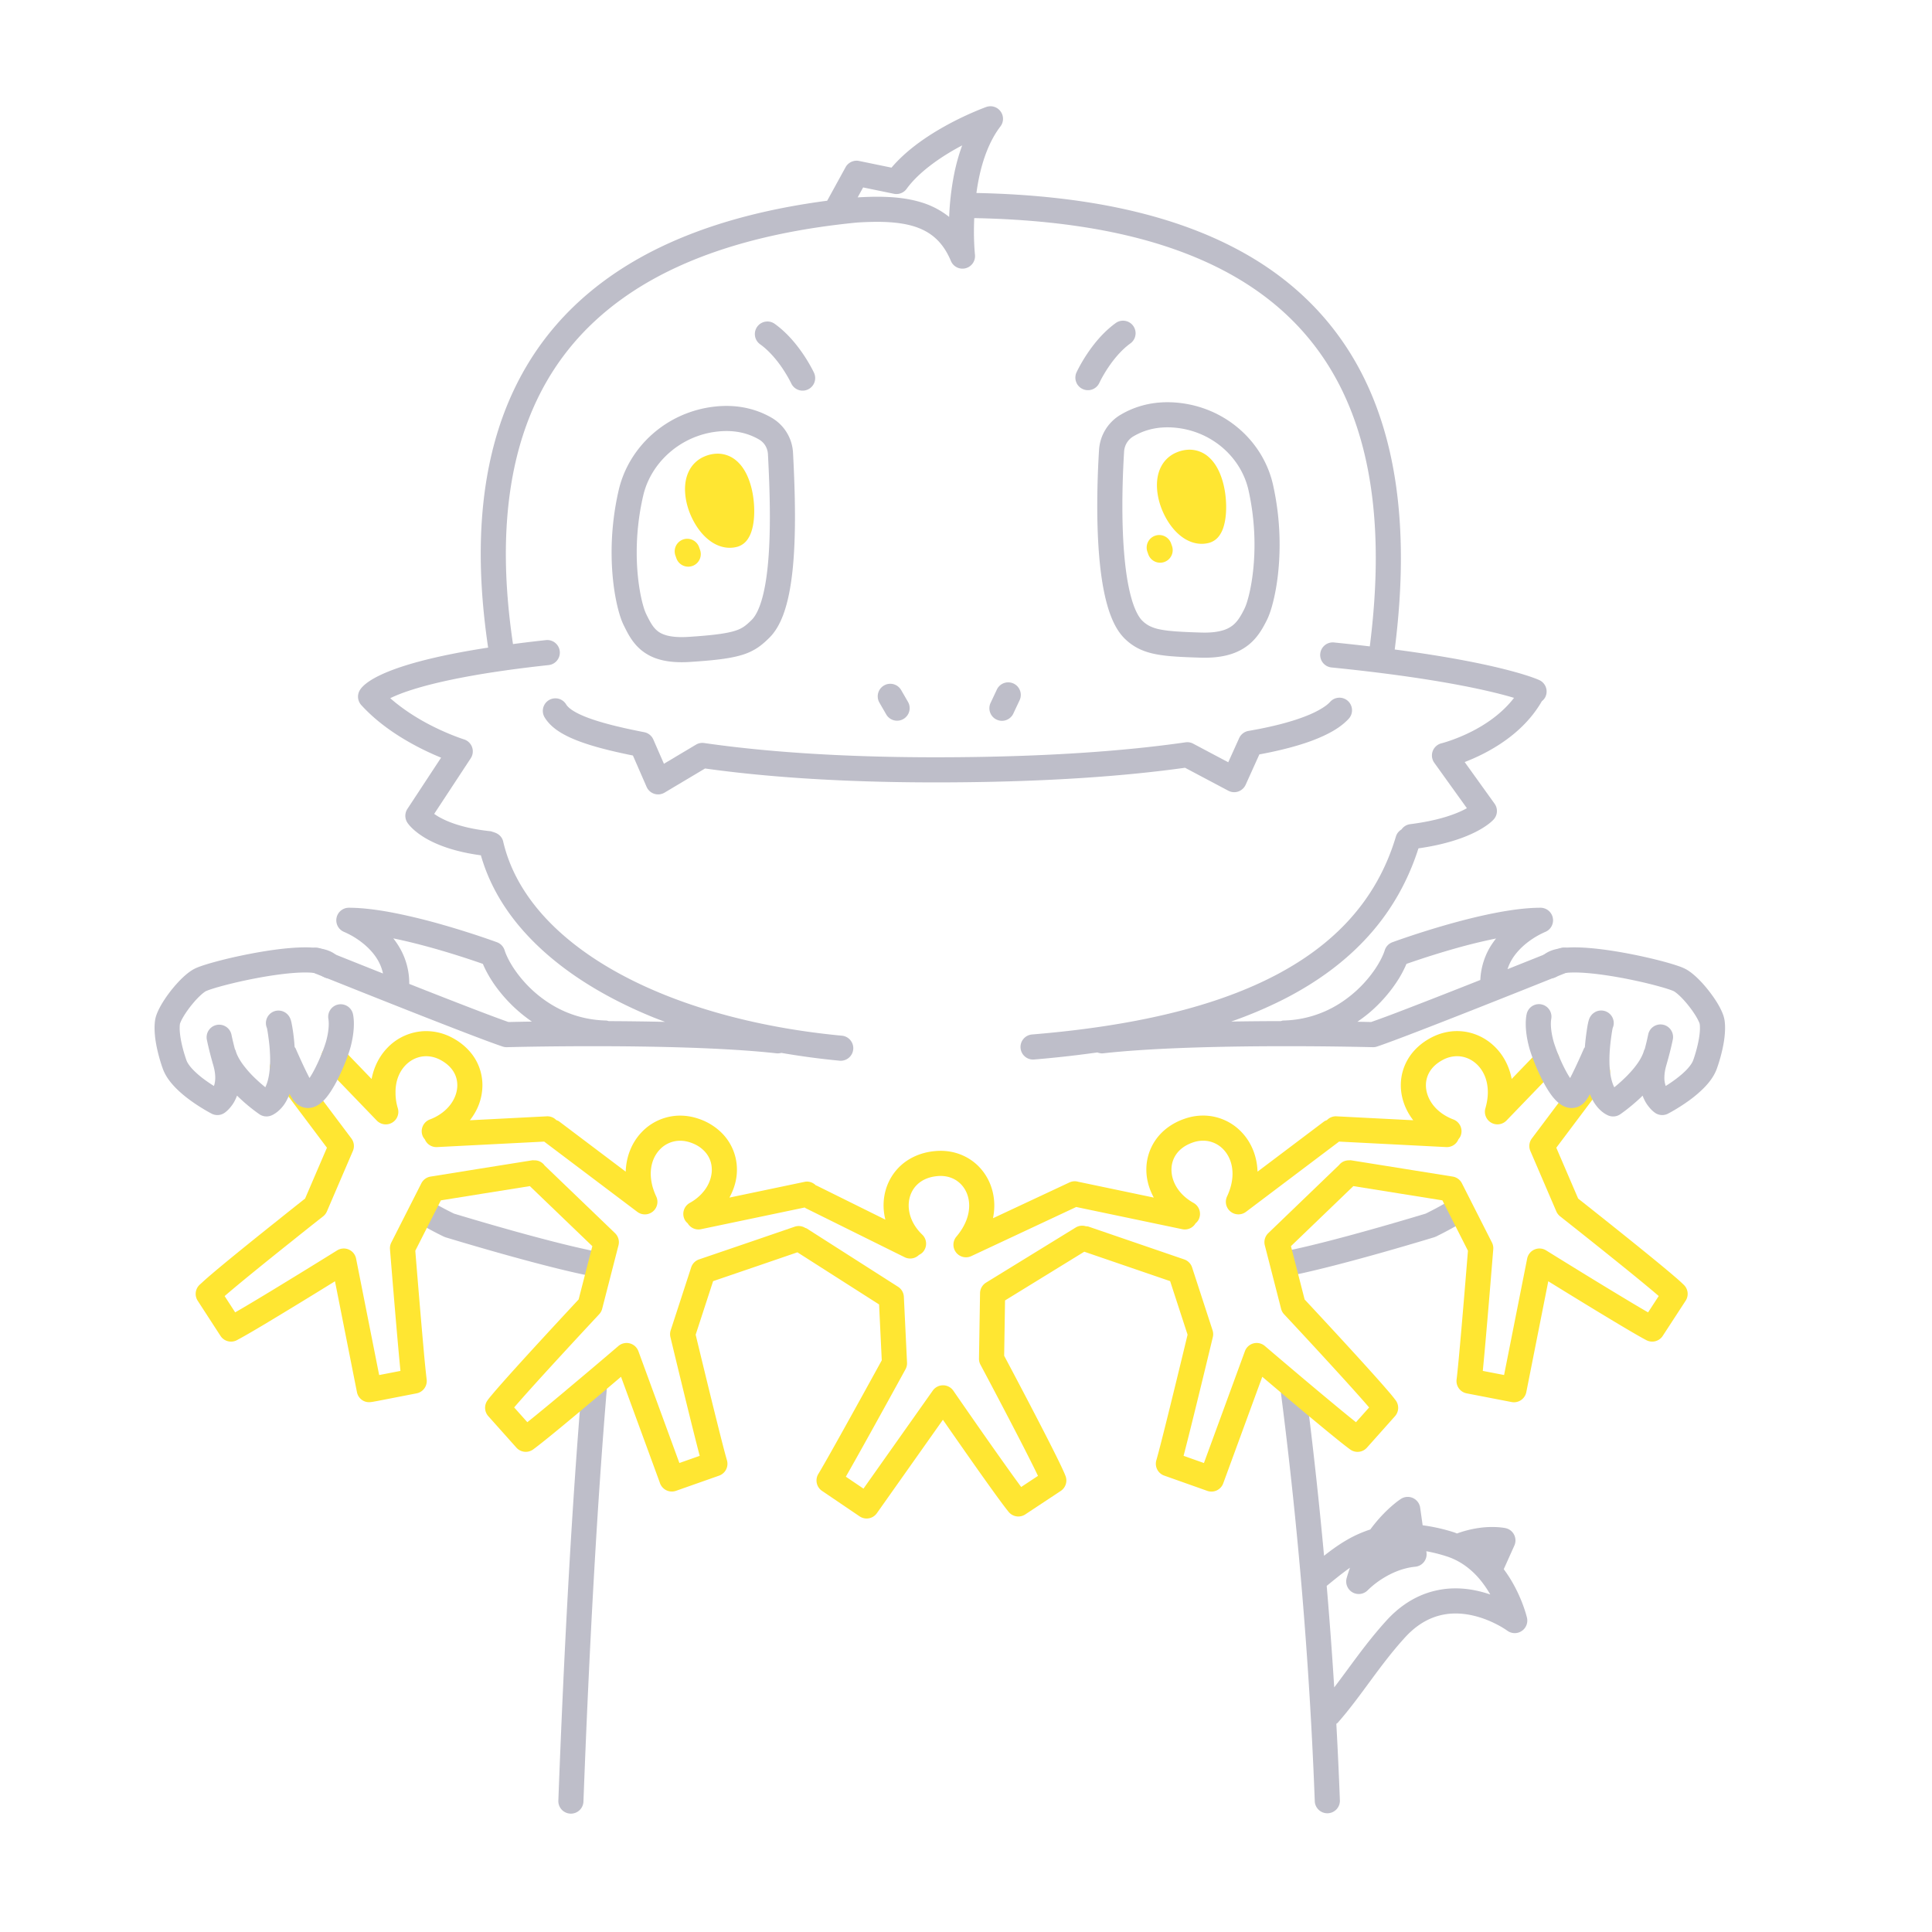 <svg xmlns="http://www.w3.org/2000/svg" width="200" height="200" fill="none"><path fill="#BEBEC9" d="M156.559 163.798a14.23 14.23 0 0 0-.891-1.356l1.099-2.448a1.3 1.3 0 0 0-.923-1.805c-.069-.014-.582-.116-1.397-.116-.902 0-2.19.148-3.621.673-.095-.034-.181-.078-.277-.109a18.299 18.299 0 0 0-3.277-.74l-.257-1.821a1.301 1.301 0 0 0-1.993-.91c-.074.048-1.072.701-2.262 2.041a15.58 15.58 0 0 0-.907 1.125 12.37 12.37 0 0 0-2.373 1.052c-.898.516-1.687 1.095-2.415 1.669a485.59 485.59 0 0 0-1.901-17.309 1.3 1.3 0 0 0-2.579.33 473.675 473.675 0 0 1 3.522 42.423 1.301 1.301 0 0 0 2.599-.097 468.058 468.058 0 0 0-.369-7.95c.046-.039.1-.06.141-.106 2.408-2.724 4.316-5.931 6.961-8.827.896-.983 1.792-1.591 2.667-1.968a6.491 6.491 0 0 1 2.582-.521c1.43-.002 2.793.44 3.786.898.496.228.898.456 1.17.624.135.083.239.152.304.197l.07.049.014.009a1.3 1.3 0 0 0 2.04-1.339c-.02-.078-.405-1.735-1.513-3.668Zm-9.477 1.361c-1.23.527-2.446 1.375-3.566 2.608-2.151 2.369-3.786 4.806-5.399 6.912-.227-3.628-.49-7.131-.777-10.508.797-.649 1.583-1.303 2.41-1.879-.124.344-.24.698-.344 1.068a1.302 1.302 0 0 0 .61 1.483 1.302 1.302 0 0 0 1.583-.235h.001a8.828 8.828 0 0 1 1.455-1.151c.887-.572 2.102-1.141 3.453-1.27.355-.034.675-.209.895-.49.221-.28.316-.632.266-.985l-.018-.13c.653.12 1.347.288 2.101.53 1.095.353 1.992.94 2.745 1.648.742.697 1.321 1.515 1.777 2.302-1.03-.352-2.24-.632-3.586-.634a9.113 9.113 0 0 0-3.606.731ZM73.912 42.098c-4.902.576-8.816 4.129-9.865 8.64a28.687 28.687 0 0 0-.734 6.45c0 1.804.171 3.385.406 4.653.118.634.252 1.19.39 1.664.141.474.282.86.443 1.19.395.79.847 1.78 1.815 2.592a5.07 5.07 0 0 0 1.778.945c.7.215 1.499.321 2.426.321.282 0 .575-.01.882-.03 2.625-.173 4.188-.36 5.415-.742a5.975 5.975 0 0 0 1.588-.752c.452-.307.819-.647 1.178-1 .64-.633 1.077-1.428 1.42-2.318.508-1.338.804-2.923.991-4.665.184-1.74.25-3.634.25-5.547 0-2.26-.092-4.548-.201-6.622a4.46 4.46 0 0 0-2.226-3.638l-.65 1.126.65-1.127c-1.528-.88-3.146-1.218-4.665-1.216-.439 0-.87.027-1.291.076Zm5.585 4.915c.108 2.051.199 4.296.199 6.486 0 2.468-.118 4.87-.442 6.805-.161.966-.374 1.814-.629 2.479-.252.667-.55 1.138-.813 1.391-.323.318-.569.536-.813.702-.365.242-.773.429-1.645.61-.865.178-2.15.32-4.068.443-.256.017-.494.024-.715.024-.728 0-1.266-.085-1.662-.207-.594-.19-.89-.425-1.186-.766-.29-.341-.544-.83-.838-1.433a5.304 5.304 0 0 1-.281-.776c-.334-1.13-.693-3.129-.692-5.584 0-1.757.18-3.753.669-5.863.778-3.4 3.818-6.206 7.632-6.643.33-.039.66-.06.99-.06 1.148.002 2.274.243 3.366.87.566.327.893.897.928 1.522ZM113.772 46.577a96.154 96.154 0 0 0-.184 5.787c.001 2.777.14 5.574.534 7.978.199 1.203.46 2.308.819 3.281.364.972.816 1.826 1.497 2.496.42.41.895.757 1.422 1.02.794.396 1.667.599 2.687.723 1.023.123 2.215.172 3.731.219.146.004.287.006.424.006.967 0 1.803-.106 2.539-.316 1.104-.309 1.973-.884 2.589-1.557.62-.672 1.004-1.401 1.332-2.056.166-.338.313-.734.46-1.225.435-1.462.842-3.743.843-6.545a28.49 28.49 0 0 0-.678-6.187c-1.009-4.509-4.92-8.015-9.823-8.507a11.182 11.182 0 0 0-1.108-.056c-1.573-.003-3.256.354-4.845 1.293h-.001a4.557 4.557 0 0 0-2.238 3.646Zm3.559-1.407c1.149-.675 2.33-.93 3.525-.933.283 0 .567.015.85.044 3.805.377 6.794 3.108 7.543 6.485.448 2.01.616 3.921.616 5.622 0 1.695-.167 3.182-.386 4.338a14.66 14.66 0 0 1-.348 1.462 5.44 5.44 0 0 1-.298.812c-.399.81-.755 1.388-1.271 1.775a3.062 3.062 0 0 1-1.034.496c-.454.13-1.048.216-1.826.216a12 12 0 0 1-.346-.005c-1.996-.06-3.359-.135-4.264-.323a4.255 4.255 0 0 1-1.069-.346 3.005 3.005 0 0 1-.771-.557c-.268-.254-.597-.783-.873-1.536-.42-1.127-.732-2.722-.921-4.523-.192-1.803-.27-3.818-.27-5.833 0-1.935.072-3.87.179-5.627.04-.629.381-1.224.963-1.566l-.66-1.12.661 1.12ZM81.05 38.208a13.988 13.988 0 0 1 .82 1.4l.038.08.008.015a1.3 1.3 0 0 0 2.361-1.088c-.02-.043-.384-.83-1.063-1.85-.682-1.017-1.669-2.274-3.016-3.242a1.3 1.3 0 1 0-1.511 2.116c.953.676 1.794 1.708 2.364 2.569ZM115.495 33.444c-1.342.973-2.323 2.234-3 3.255-.674 1.022-1.035 1.81-1.055 1.853a1.3 1.3 0 1 0 2.366 1.08h-.001l.001-.001c.02-.044.346-.736.912-1.58.565-.847 1.378-1.84 2.299-2.5a1.3 1.3 0 0 0-1.522-2.108ZM127.153 81.855c.315.168.691.198 1.029.082a1.31 1.31 0 0 0 .765-.694l1.422-3.147c2.19-.407 4.037-.89 5.521-1.45 1.639-.628 2.867-1.315 3.716-2.228a1.3 1.3 0 1 0-1.917-1.756c-.375.424-1.294 1.02-2.719 1.551-1.423.54-3.342 1.042-5.728 1.451a1.305 1.305 0 0 0-.965.746l-1.129 2.5-3.629-1.925a1.29 1.29 0 0 0-.795-.139c-6.04.87-14.152 1.506-24.865 1.546a264.9 264.9 0 0 1-.974.002c-10.18 0-18.068-.62-23.989-1.476a1.287 1.287 0 0 0-.851.17l-3.316 1.977-1.097-2.513a1.304 1.304 0 0 0-.943-.756c-2.624-.508-4.593-1.017-5.933-1.534-.669-.257-1.178-.516-1.528-.753-.352-.237-.534-.443-.62-.588a1.3 1.3 0 0 0-2.229 1.34c.34.563.823 1.017 1.396 1.404.864.579 1.952 1.035 3.333 1.466 1.222.38 2.691.732 4.412 1.08l1.416 3.246c.148.34.44.604.793.717.354.114.745.07 1.064-.12l4.194-2.5c6.012.843 13.864 1.44 23.898 1.44.325 0 .653 0 .983-.002 10.571-.04 18.664-.654 24.804-1.514l4.481 2.377Z"/><path fill="#BEBEC9" d="m104.879 73.912.688-1.462a1.301 1.301 0 0 0-2.353-1.107l-.688 1.462a1.301 1.301 0 0 0 2.353 1.107ZM93.518 74.432a1.3 1.3 0 0 0 .475-1.776l-.71-1.229a1.3 1.3 0 0 0-2.251 1.301l.71 1.23a1.3 1.3 0 0 0 1.776.474ZM61.624 142.458a1.3 1.3 0 0 0-1.404 1.187c-.977 11.754-1.8 26.193-2.42 42.755a1.299 1.299 0 1 0 2.598.097c.62-16.532 1.44-30.937 2.413-42.636a1.3 1.3 0 0 0-1.187-1.403ZM133.705 132.038c2.754-.559 6.422-1.544 9.425-2.392 3-.849 5.321-1.56 5.327-1.561l.188-.074a35.774 35.774 0 0 0 2.911-1.587 1.3 1.3 0 0 0-1.349-2.223c-.828.502-1.703.982-2.619 1.431-.208.063-.704.213-1.412.423-2.837.844-9.053 2.639-12.987 3.435a1.299 1.299 0 1 0 .516 2.548Z"/><path fill="#BEBEC9" d="m161.392 98.197-2.608 1.044-2.725 1.087c.099-.302.219-.59.368-.857.55-.991 1.436-1.764 2.198-2.27a8.837 8.837 0 0 1 1.242-.687l.065-.028.011-.004v-.001c.583-.228.921-.833.806-1.449a1.297 1.297 0 0 0-1.278-1.062c-1.491.002-3.162.234-4.863.57-5.087 1.012-10.435 2.99-10.469 3-.379.14-.671.447-.791.832-.147.478-.496 1.212-1.032 1.995a12.666 12.666 0 0 1-3.612 3.497 11.267 11.267 0 0 1-5.86 1.78c-.093.003-.175.039-.262.06-1.625.003-3.355.017-5.134.047a44.707 44.707 0 0 0 5.443-2.307c3.455-1.762 6.435-3.942 8.826-6.613 2.286-2.55 4.018-5.553 5.121-9.009 5.663-.805 7.59-2.758 7.803-3.013a1.299 1.299 0 0 0 .076-1.612l-3.095-4.31c.605-.233 1.321-.54 2.092-.942 2.001-1.046 4.384-2.724 5.9-5.359.151-.12.283-.267.37-.454a1.3 1.3 0 0 0-.631-1.727c-.177-.08-3.7-1.678-14.971-3.17.414-3.272.638-6.43.638-9.453 0-5.624-.757-10.8-2.439-15.417-2.514-6.927-7.16-12.574-14.227-16.408-6.786-3.69-15.76-5.746-27.276-5.978.069-.5.152-1.007.256-1.514.403-1.973 1.113-3.922 2.229-5.374.351-.459.358-1.09.018-1.556a1.296 1.296 0 0 0-1.486-.46c-.041.016-1.78.635-3.928 1.793-1.933 1.05-4.202 2.517-5.879 4.486l-3.353-.691a1.302 1.302 0 0 0-1.402.648l-1.903 3.468c-5.688.75-10.627 2.01-14.872 3.745-7.402 3.02-12.707 7.51-16.104 13.13-3.401 5.618-4.89 12.305-4.888 19.696 0 3.107.27 6.346.765 9.69-4.795.74-7.82 1.545-9.752 2.256-1.318.486-2.134.93-2.662 1.3-.525.37-.77.677-.888.885a1.298 1.298 0 0 0 .173 1.512c1.943 2.125 4.388 3.601 6.353 4.579.715.353 1.364.638 1.907.86l-3.488 5.307a1.3 1.3 0 0 0-.001 1.426c.099.154.627.878 1.917 1.626 1.182.687 3.004 1.39 5.691 1.75.789 2.771 2.231 5.323 4.204 7.605 3.262 3.772 7.938 6.834 13.569 9.139.424.173.865.334 1.3.499a314.568 314.568 0 0 0-5.837-.077c-.092-.023-.178-.06-.276-.062v-.001c-3.105-.074-5.531-1.323-7.322-2.871a12.668 12.668 0 0 1-2.15-2.406c-.536-.783-.884-1.517-1.032-1.995a1.299 1.299 0 0 0-.79-.831c-.02-.007-2.41-.889-5.503-1.775a62.536 62.536 0 0 0-4.967-1.226c-1.7-.336-3.372-.568-4.863-.57-.628 0-1.163.445-1.278 1.062a1.297 1.297 0 0 0 .808 1.45l.001.001a8.452 8.452 0 0 1 2.2 1.397c.512.452.998 1.007 1.347 1.653.204.379.357.791.456 1.243l-1.106-.44c-1.527-.608-2.865-1.142-3.822-1.525l-1.53-.614a1.3 1.3 0 1 0-.97 2.413v-.001c.001.001 4.095 1.646 8.611 3.432a856.56 856.56 0 0 0 6.637 2.599c2.018.778 3.669 1.399 4.563 1.698.146.048.291.07.446.066l.67-.016c1.308-.029 4.406-.086 8.225-.086 5.947-.001 13.663.141 19.007.737.174.019.343.001.5-.044a80.56 80.56 0 0 0 6.053.81 1.3 1.3 0 0 0 .245-2.588c-9.237-.87-17.467-3.245-23.635-6.749-3.085-1.75-5.652-3.779-7.59-6.022-1.939-2.245-3.25-4.696-3.865-7.34-.1-.428-.41-.736-.788-.89-.036-.02-.08-.027-.118-.044-.056-.017-.107-.043-.166-.052-.076-.023-.143-.062-.224-.07-2.802-.293-4.463-.966-5.395-1.507a5.77 5.77 0 0 1-.449-.29l3.784-5.757a1.301 1.301 0 0 0-.7-1.956l-.009-.002c-.123-.039-1.524-.493-3.282-1.38-1.381-.695-2.969-1.672-4.342-2.881.496-.244 1.203-.54 2.222-.864 2.524-.807 6.872-1.776 14.174-2.564a1.3 1.3 0 0 0-.28-2.585c-1.216.132-2.345.269-3.41.41-.48-3.24-.738-6.36-.738-9.324 0-4.698.63-9.018 1.966-12.886 2.01-5.802 5.576-10.602 11.144-14.27 5.569-3.661 13.185-6.169 23.239-7.157h-.012l.029-.002c.712-.043 1.4-.07 2.054-.07 1.894-.003 3.505.228 4.741.823.622.297 1.16.68 1.642 1.195.48.515.907 1.17 1.267 2.03.25.596.897.918 1.524.756a1.299 1.299 0 0 0 .968-1.399l-.004-.034a26.684 26.684 0 0 1-.102-2.438c0-.404.011-.85.03-1.319 7.408.137 13.674 1.04 18.876 2.62 8.239 2.51 13.835 6.645 17.447 12.116 3.607 5.474 5.245 12.374 5.245 20.467 0 2.9-.216 5.95-.618 9.132a220.019 220.019 0 0 0-3.706-.406 1.3 1.3 0 1 0-.261 2.587c8.062.811 13.219 1.75 16.335 2.476 1.1.256 1.933.483 2.562.671-1.157 1.513-2.758 2.64-4.219 3.398-.907.472-1.746.804-2.349 1.013-.302.105-.545.18-.708.228l-.183.05-.042.011-.007.002c-.418.103-.76.409-.91.812-.149.403-.087.86.164 1.209l3.374 4.7c-.93.52-2.727 1.258-5.876 1.654a1.286 1.286 0 0 0-.891.543c-.267.161-.484.41-.58.733-.99 3.31-2.581 6.106-4.724 8.502-3.213 3.589-7.7 6.284-13.281 8.235-5.578 1.95-12.233 3.145-19.682 3.758a1.3 1.3 0 0 0 .213 2.591c2.262-.187 4.447-.435 6.571-.733.188.072.388.115.601.091 5.343-.596 13.059-.738 19.007-.737a395.246 395.246 0 0 1 8.895.102c.155.004.3-.018.446-.066.894-.299 2.544-.92 4.562-1.698 6.04-2.329 15.245-6.029 15.248-6.031a1.3 1.3 0 1 0-.969-2.412ZM52.642 105.8c-.85-.293-2.396-.874-4.238-1.585a802.774 802.774 0 0 1-6.04-2.362l.002-.043a7.312 7.312 0 0 0-.94-3.608 8.215 8.215 0 0 0-.712-1.06c2.327.476 4.755 1.17 6.611 1.755a87.85 87.85 0 0 1 2.663.885c.266.639.642 1.329 1.133 2.051a15.337 15.337 0 0 0 3.939 3.92c-1.19.019-2.035.038-2.418.047Zm42.63-84.883c-1.413-.42-2.92-.55-4.486-.55-.655 0-1.324.027-2 .065l.564-1.028 3.188.656a1.3 1.3 0 0 0 1.312-.506c1.281-1.771 3.578-3.34 5.552-4.397l.204-.106c-.352.955-.62 1.931-.818 2.892a28.563 28.563 0 0 0-.532 4.512 8.595 8.595 0 0 0-2.983-1.538Zm49.478 83.846a105.84 105.84 0 0 1-2.813 1.037c-.265-.007-.751-.018-1.419-.03.48-.329.937-.672 1.352-1.032a15.273 15.273 0 0 0 2.594-2.905 11.66 11.66 0 0 0 1.133-2.051 87.013 87.013 0 0 1 5.329-1.677 58.818 58.818 0 0 1 3.947-.954 8.132 8.132 0 0 0-.715 1.05 7.329 7.329 0 0 0-.915 3.246c-1.269.502-2.58 1.02-3.852 1.518a571.751 571.751 0 0 1-4.641 1.798ZM62.155 129.638c-2.505-.455-6.352-1.469-9.538-2.365a298.074 298.074 0 0 1-5.62-1.64 34.687 34.687 0 0 1-2.01-1.062 1.3 1.3 0 1 0-1.291 2.257v-.001c.711.408 1.457.804 2.24 1.184l.187.074c.006.002 2.57.786 5.791 1.691 3.226.906 7.088 1.929 9.776 2.42a1.3 1.3 0 0 0 .465-2.558ZM177.714 110.662l-.003.009.004-.01-.001.001ZM16.863 110.661l.004.01-.003-.01Z"/><path fill="#FFE632" d="M118.872 57.385a1.3 1.3 0 0 0 2.451-.868l-.094-.265a1.3 1.3 0 0 0-2.451.869l.094.264ZM121.789 46.84l.002-.002h.002l-.004.001Z"/><path fill="#FFE632" d="M122.382 55.598c.552.4 1.238.697 2.015.698.264 0 .531-.036.789-.106l.006-.002a1.923 1.923 0 0 0 1.052-.767c.311-.451.444-.9.547-1.385.097-.483.14-1.001.141-1.543-.005-1.185-.2-2.477-.707-3.622-.258-.57-.599-1.116-1.105-1.562a2.982 2.982 0 0 0-1.977-.758 3.49 3.49 0 0 0-1.351.287 3.136 3.136 0 0 0-1.592 1.463c-.321.62-.433 1.284-.434 1.931.009 1.368.482 2.733 1.228 3.878.378.57.831 1.084 1.388 1.488ZM70.02 57.796a1.3 1.3 0 1 0 2.451-.868l-.094-.265a1.3 1.3 0 1 0-2.45.869l.093.264ZM72.938 47.25h.002v-.001l-.002.001Z"/><path fill="#FFE632" d="M73.528 56.01c.552.399 1.238.696 2.015.697.264 0 .531-.035.79-.106l.005-.001a1.926 1.926 0 0 0 1.052-.767c.311-.451.445-.901.548-1.385.097-.483.14-1.001.14-1.544-.005-1.184-.2-2.476-.706-3.621-.258-.572-.599-1.117-1.106-1.563a2.981 2.981 0 0 0-1.977-.758 3.5 3.5 0 0 0-1.35.287 3.136 3.136 0 0 0-1.593 1.463c-.32.621-.433 1.284-.434 1.932.01 1.367.482 2.733 1.229 3.878.378.57.83 1.084 1.387 1.487ZM96.871 119.154h.006l.003-.001-.009.001Z"/><path fill="#FFE632" d="M174.332 133.031a17.179 17.179 0 0 0-.933-.846c-1.41-1.214-3.97-3.281-6.192-5.059a825.634 825.634 0 0 0-3.836-3.048l-2.263-5.266 5.308-7.068a1.299 1.299 0 1 0-2.078-1.561l-5.761 7.67c-.28.371-.339.867-.156 1.294l2.691 6.26c.084.195.222.375.39.507l1.545 1.223a690.526 690.526 0 0 1 5.448 4.363c.953.773 1.848 1.508 2.561 2.106.245.207.459.389.655.558l-1.102 1.693c-.449-.259-.99-.578-1.579-.929a542.268 542.268 0 0 1-5.82-3.538 943.08 943.08 0 0 1-3.158-1.951 1.3 1.3 0 0 0-1.961.852l-2.389 12.05-2.204-.426c.055-.552.117-1.206.184-1.94.382-4.198.899-10.655.9-10.657a1.294 1.294 0 0 0-.137-.692l-3.109-6.131a1.299 1.299 0 0 0-.954-.696l-10.55-1.689c-.043-.007-.083.008-.126.005-.026-.001-.05.002-.075.003-.403 0-.765.176-1.007.48l-7.333 7.057a1.3 1.3 0 0 0-.358 1.26l1.686 6.573c.054.213.159.404.309.565a675.986 675.986 0 0 1 6.044 6.549c.821.904 1.592 1.761 2.203 2.457.208.237.39.447.556.642l-1.361 1.527c-.404-.322-.888-.715-1.415-1.148a522.409 522.409 0 0 1-5.202-4.352c-.804-.68-1.508-1.278-2.012-1.706l-.804-.686a1.299 1.299 0 0 0-2.065.542l-4.241 11.575-2.107-.747c.14-.536.302-1.172.482-1.884 1.031-4.094 2.545-10.403 2.546-10.405a1.293 1.293 0 0 0-.028-.706l-2.12-6.51a1.3 1.3 0 0 0-.815-.827l-9.907-3.396c-.094-.032-.187-.027-.282-.037a1.281 1.281 0 0 0-1.043.13l-9.284 5.708a1.3 1.3 0 0 0-.619 1.087l-.11 6.773a1.3 1.3 0 0 0 .153.632c.001.002.361.677.913 1.721a686.478 686.478 0 0 1 3.196 6.113 205.246 205.246 0 0 1 1.479 2.922c.138.281.257.527.366.756l-1.738 1.15c-.303-.41-.665-.907-1.056-1.452a525.12 525.12 0 0 1-3.877-5.501c-.597-.857-1.12-1.611-1.493-2.149l-.596-.863a1.295 1.295 0 0 0-1.063-.562 1.295 1.295 0 0 0-1.069.55l-7.172 10.147-1.826-1.237c.276-.482.6-1.055.961-1.696 2.08-3.7 5.213-9.42 5.215-9.422.115-.212.17-.447.158-.687l-.328-6.821a1.301 1.301 0 0 0-.6-1.033l-9.446-6.032c-.054-.034-.114-.041-.17-.066a1.283 1.283 0 0 0-1.076-.125l-4.52 1.55-5.389 1.839a1.3 1.3 0 0 0-.816.828l-2.12 6.51a1.292 1.292 0 0 0-.028.705c0 .001.673 2.808 1.428 5.891.377 1.542.775 3.153 1.12 4.519.18.712.342 1.347.483 1.883l-2.104.741-4.242-11.574a1.302 1.302 0 0 0-2.067-.54 593.72 593.72 0 0 1-5.416 4.579l-.067.061a315.478 315.478 0 0 1-2.934 2.431c-.374.306-.712.578-1.013.818l-1.364-1.529c1.082-1.261 3.122-3.504 4.96-5.5a740.024 740.024 0 0 1 2.687-2.906l1.153-1.24c.15-.161.254-.35.309-.563l1.69-6.57a1.3 1.3 0 0 0-.356-1.259l-.31-.299-.002-.003-6.92-6.65-.058-.056a1.278 1.278 0 0 0-1.086-.533l-.032-.002c-.047.003-.091-.013-.139-.005l-5.45.87-5.101.82a1.296 1.296 0 0 0-.953.696l-3.11 6.129a1.298 1.298 0 0 0-.137.693c0 .001.23 2.872.497 6.029.133 1.579.275 3.228.403 4.629.067.733.129 1.389.184 1.94l-2.205.429-.098-.495-2.29-11.559a1.303 1.303 0 0 0-.758-.94 1.304 1.304 0 0 0-1.204.089 772.942 772.942 0 0 1-6.94 4.265c-.983.596-1.931 1.165-2.732 1.637-.323.19-.615.36-.882.514l-1.093-1.686c.632-.548 1.554-1.316 2.577-2.152a460.264 460.264 0 0 1 4.467-3.597l.005-.004.1-.08c.86-.692 1.623-1.298 2.17-1.73l.876-.69c.173-.135.307-.309.394-.511l1.39-3.239 1.299-3.02a1.303 1.303 0 0 0-.155-1.294l-5.042-6.712c-.005-.41-.18-.812-.545-1.06l-.415-.282-.245-.232a1.298 1.298 0 0 0-.88-.353c-.004-.134-.004-.258-.013-.401l-.01.405a1.29 1.29 0 0 0-.855.327 1.3 1.3 0 0 0-.173 1.749l5.647 7.518-1.002 2.328-1.26 2.936c-.469.369-1.528 1.204-2.81 2.235l-.1.08.005-.004a461.349 461.349 0 0 0-4.494 3.618c-1.44 1.178-2.658 2.195-3.298 2.794v-.001l-.2.181a1.299 1.299 0 0 0-.22 1.673l2.36 3.639a1.3 1.3 0 0 0 1.721.43l.09-.05c.603-.319 1.585-.892 2.77-1.598a610.66 610.66 0 0 0 7.27-4.436l1.925 9.719.35 1.761c.07.355.28.66.588.851.289.179.629.227.959.156l.002.008.65-.119.014-.003 3.96-.77a1.299 1.299 0 0 0 1.041-1.441 110.09 110.09 0 0 1-.306-3.059c-.19-2.086-.414-4.746-.591-6.881-.128-1.541-.23-2.796-.277-3.384l2.645-5.213 4.446-.715 4.766-.761 6.47 6.218-1.42 5.514c-.532.571-1.991 2.14-3.627 3.917-2.055 2.234-4.342 4.747-5.375 5.987-.177.21-.323.383-.462.59a1.299 1.299 0 0 0 .112 1.587l2.91 3.26a1.3 1.3 0 0 0 1.73.189c.448-.325 1.166-.897 2.06-1.626.89-.727 1.941-1.6 2.994-2.483l.062-.056a576.984 576.984 0 0 0 3.985-3.359l3.992 10.891.033.099a1.304 1.304 0 0 0 1.665.816l4.46-1.571a1.302 1.302 0 0 0 .815-1.594c-.15-.505-.441-1.623-.782-2.975a833.486 833.486 0 0 1-1.656-6.718 1307.95 1307.95 0 0 1-.8-3.305l1.806-5.543 4.775-1.63 3.952-1.355 8.454 5.397.278 5.783-.712 1.297c-.811 1.476-2.056 3.735-3.21 5.807-1.15 2.067-2.222 3.97-2.643 4.658a1.3 1.3 0 0 0 .38 1.754l3.888 2.635a1.297 1.297 0 0 0 1.791-.325l6.836-9.671c.617.89 1.442 2.075 2.313 3.318.887 1.267 1.82 2.588 2.622 3.705.806 1.122 1.466 2.021 1.868 2.513a1.3 1.3 0 0 0 1.723.261l3.67-2.428a1.3 1.3 0 0 0 .499-1.544c-.113-.294-.28-.659-.508-1.139-.793-1.659-2.287-4.546-3.592-7.039a786.34 786.34 0 0 0-2.255-4.275l.092-5.726 8.202-5.043 8.888 3.046 1.806 5.544-.345 1.428c-.393 1.627-.998 4.121-1.565 6.41-.564 2.284-1.098 4.391-1.323 5.159a1.298 1.298 0 0 0 .814 1.589l4.456 1.58a1.297 1.297 0 0 0 1.654-.779l4.042-11.03c.833.707 1.946 1.65 3.119 2.636a391.675 391.675 0 0 0 3.515 2.929c1.075.883 1.951 1.588 2.468 1.962.541.39 1.287.309 1.731-.189l2.906-3.259a1.304 1.304 0 0 0 .083-1.626 16.838 16.838 0 0 0-.791-.973c-1.204-1.406-3.412-3.825-5.332-5.908a822.65 822.65 0 0 0-3.316-3.576l-1.415-5.518 6.46-6.216 9.218 1.475 2.644 5.214-.119 1.462c-.136 1.666-.347 4.219-.551 6.566-.203 2.34-.402 4.501-.505 5.296a1.3 1.3 0 0 0 1.043 1.441l4.65.899a1.303 1.303 0 0 0 1.523-1.023l2.275-11.48c.933.577 2.18 1.345 3.492 2.147a464.53 464.53 0 0 0 3.93 2.378c1.2.715 2.174 1.283 2.74 1.577a1.301 1.301 0 0 0 1.686-.446l2.37-3.639a1.297 1.297 0 0 0-.163-1.622Z"/><path fill="#FFE632" d="m72.313 115.812.002.001.004.001-.007-.002Z"/><path fill="#FFE632" d="m33.617 110.412.097.097L39 115.996a1.299 1.299 0 0 0 2.181-1.275 5.356 5.356 0 0 1-.235-1.528v-.032l-.002-.115c.002-1.19.409-2.105.997-2.735.592-.63 1.364-.97 2.178-.971.465.001.949.11 1.446.367.67.353 1.099.775 1.382 1.227.267.44.392.911.393 1.407 0 .347-.064.707-.195 1.066-.268.728-.814 1.444-1.668 1.99l-.03.02-.003.001c-.281.18-.598.339-.942.467a1.3 1.3 0 0 0-.765 1.672c.056.151.145.279.245.394a1.29 1.29 0 0 0 1.253.795l11.097-.568 9.641 7.273a1.3 1.3 0 0 0 1.962-1.586 6.612 6.612 0 0 1-.276-.682l-.002-.008a5.177 5.177 0 0 1-.292-1.668c.002-1.059.372-1.905.927-2.495a2.885 2.885 0 0 1 2.118-.923c.336 0 .69.056 1.063.184l.007.002c.506.172.89.398 1.196.662l.011.01c.68.579.994 1.317 1 2.143 0 .098-.005.197-.015.296-.073.724-.388 1.479-.993 2.137l-.047.054-.008.01a5.026 5.026 0 0 1-1.22.94 1.3 1.3 0 0 0-.505 1.768c.076.137.18.246.292.342a1.29 1.29 0 0 0 1.37.611l10.743-2.249c.031.019.052.049.086.066l10.267 5.086a1.29 1.29 0 0 0 1.474-.242c.135-.066.266-.147.377-.262a1.3 1.3 0 0 0-.038-1.838c-.991-.953-1.401-2.046-1.403-3.02.002-.792.27-1.498.755-2.032.49-.53 1.201-.923 2.264-1.012l.008-.001c.09-.007.183-.011.275-.011.9.004 1.602.335 2.122.872.515.539.837 1.3.839 2.202-.002.946-.357 2.06-1.324 3.208a1.298 1.298 0 0 0-.039 1.63 1.298 1.298 0 0 0 1.583.387l10.86-5.084 10.985 2.3a1.289 1.289 0 0 0 1.368-.608c.114-.097.219-.208.296-.347a1.3 1.3 0 0 0-.504-1.768c-1.587-.887-2.284-2.252-2.285-3.437a2.762 2.762 0 0 1 .52-1.637c.35-.479.881-.9 1.694-1.183a3.22 3.22 0 0 1 1.061-.185 2.88 2.88 0 0 1 2.118.925c.555.592.925 1.44.927 2.5 0 .696-.163 1.488-.568 2.352a1.301 1.301 0 0 0 1.959 1.591l9.64-7.273 11.1.568a1.287 1.287 0 0 0 1.257-.811c.094-.111.18-.23.234-.373a1.3 1.3 0 0 0-.758-1.675c-1.936-.735-2.845-2.244-2.843-3.541a2.69 2.69 0 0 1 .408-1.433c.278-.444.707-.862 1.366-1.206a3.119 3.119 0 0 1 1.448-.369c.816.001 1.59.343 2.185.976.591.634.999 1.553 1.002 2.745 0 .508-.076 1.066-.252 1.671-.167.573.08 1.189.596 1.488.516.3 1.173.207 1.588-.222l5.13-5.32a1.3 1.3 0 0 0-1.872-1.805l-2.72 2.821c-.237-1.237-.792-2.323-1.574-3.155-1.054-1.129-2.523-1.8-4.083-1.799-.886 0-1.794.218-2.647.662-1.029.534-1.836 1.274-2.373 2.138a5.279 5.279 0 0 0-.801 2.808c.001 1.291.461 2.553 1.286 3.622l-7.951-.407a1.28 1.28 0 0 0-.981.392c-.104.042-.21.075-.304.145l-6.882 5.192c-.049-1.594-.645-3.026-1.624-4.063a5.486 5.486 0 0 0-4.011-1.744c-.628 0-1.274.107-1.909.328-1.26.431-2.274 1.177-2.951 2.115a5.366 5.366 0 0 0-1.015 3.162c0 .991.274 1.977.771 2.885l-7.723-1.617-.018-.003-.042-.009h-.015a1.28 1.28 0 0 0-.921.056l-7.928 3.711c.089-.439.136-.875.136-1.304.001-1.535-.566-2.961-1.561-4-.99-1.041-2.419-1.679-4-1.674-.16 0-.325.006-.492.021-1.639.126-3.034.812-3.976 1.851-.947 1.038-1.436 2.394-1.434 3.784 0 .488.066.98.185 1.467l-7.108-3.521c-.025-.012-.052-.01-.078-.02-.3-.3-.724-.465-1.17-.371l-7.786 1.63c.405-.742.67-1.531.75-2.332v-.002a5.72 5.72 0 0 0 .027-.55 5.357 5.357 0 0 0-1.912-4.12v-.001l-.003-.002-.008-.008-.001.001a6.132 6.132 0 0 0-2.048-1.147 5.88 5.88 0 0 0-1.905-.324 5.489 5.489 0 0 0-4.01 1.74c-.98 1.036-1.577 2.467-1.626 4.061l-6.885-5.194c-.092-.07-.197-.102-.299-.143a1.282 1.282 0 0 0-.981-.392l-7.964.408c.401-.519.725-1.077.941-1.668a5.71 5.71 0 0 0 .354-1.96 5.291 5.291 0 0 0-.774-2.764l-.006-.009c-.536-.866-1.346-1.62-2.392-2.166l-.004-.002a5.736 5.736 0 0 0-2.645-.66 5.583 5.583 0 0 0-4.076 1.793c-.783.834-1.34 1.924-1.574 3.165l-2.897-3.006-.017-.018-.1-.1a1.3 1.3 0 1 0-1.839 1.839v-.001Zm31.577 13.593.001.003.001.004-.002-.007Z"/><path fill="#BEBEC9" d="M178.578 106.416c0-.239-.012-.481-.042-.725a3.286 3.286 0 0 0-.211-.78c-.332-.827-.905-1.689-1.567-2.517-.332-.41-.684-.801-1.046-1.148-.364-.347-.727-.65-1.141-.89a4.973 4.973 0 0 0-.806-.345c-1.052-.367-2.851-.834-4.855-1.23-2.001-.392-4.16-.707-5.924-.71-.661.002-1.269.043-1.838.17-.284.063-.562.15-.837.283-.274.134-.555.32-.795.605a1.291 1.291 0 0 0 1.914 1.734l.004.006c.001-.005.171-.081.45-.124.278-.047.66-.074 1.102-.073 1.664-.004 4.126.374 6.225.825a43.26 43.26 0 0 1 2.768.679c.373.106.691.206.926.289.117.041.214.078.281.106l.076.033.016.008c.149.083.446.316.75.623.464.463.973 1.096 1.349 1.668.188.285.344.557.445.77.051.106.088.197.11.261l.021.07.003.011c.014.116.022.252.022.401.003.658-.167 1.532-.349 2.205-.089.338-.18.629-.247.833l-.08.234-.021.057-.005.013-.004.011c-.083.241-.338.625-.713 1.006-.559.577-1.348 1.151-1.984 1.556-.051.033-.094.058-.142.088a2.531 2.531 0 0 1-.137-.858c0-.345.051-.769.203-1.291.467-1.606.667-2.645.673-2.676a1.3 1.3 0 0 0-2.554-.489l-.007.034c-.027.135-.137.661-.345 1.453-.024.056-.064.102-.081.163v-.001c-.115.436-.398.968-.787 1.491-.58.788-1.379 1.55-2.024 2.094-.095.08-.176.144-.263.214-.007-.013-.013-.02-.02-.034-.227-.46-.484-1.307-.484-2.773 0-.627.047-1.364.162-2.224.084-.627.143-.959.172-1.09.071-.161.114-.337.114-.524a1.3 1.3 0 0 0-1.951-1.126c-.318.193-.413.372-.485.48-.111.197-.131.29-.164.396-.081.293-.146.658-.263 1.519a21.8 21.8 0 0 0-.127 1.229c-.029.048-.071.083-.094.135-.001 0-.097.223-.253.573a60.986 60.986 0 0 1-.942 2.018c-.081.164-.161.322-.237.469l-.027-.039c-.356-.54-.75-1.327-1.065-2.067-.316-.737-.565-1.456-.656-1.812-.202-.773-.246-1.339-.246-1.694 0-.184.012-.311.021-.379l.009-.06-.005-.001a1.297 1.297 0 0 0-2.522-.607c-.025.096-.103.453-.103 1.047 0 .573.073 1.365.33 2.35.113.432.297.971.536 1.58.36.912.834 1.948 1.374 2.828.274.441.558.844.909 1.198.178.176.375.343.627.488.251.141.576.268.974.269.227.001.472-.047.689-.14.219-.093.408-.227.56-.372.223-.221.316-.378.442-.57.066-.107.134-.23.201-.349.143.356.304.669.478.933.59.903 1.29 1.231 1.5 1.299.39.136.819.079 1.16-.153.036-.025 1.015-.691 2.116-1.73.065-.061.132-.136.198-.2.121.313.257.598.405.822.39.599.79.891.892.962.393.269.905.302 1.33.084.035-.019.999-.513 2.097-1.299a12.53 12.53 0 0 0 1.66-1.402c.523-.544 1.004-1.155 1.291-1.925.018-.048.22-.592.428-1.372.21-.8.433-1.826.436-2.874Zm-11.722.143.013.007-.013-.007ZM34.955 103.999a1.295 1.295 0 0 0-.947 1.546l-.006.001c.002.012.03.161.03.443 0 .355-.044.922-.244 1.694-.07.267-.23.751-.44 1.284-.316.802-.754 1.745-1.169 2.416-.049.08-.094.14-.142.211a40.648 40.648 0 0 1-.8-1.65 77.845 77.845 0 0 1-.45-.993l-.18-.41c-.026-.061-.074-.101-.107-.155-.028-.395-.06-.79-.115-1.211v-.005a17.088 17.088 0 0 0-.215-1.327c-.032-.135-.053-.232-.118-.393-.037-.082-.075-.185-.214-.358a1.32 1.32 0 0 0-1.012-.479 1.3 1.3 0 0 0-1.3 1.3c0 .186.041.36.111.52.027.127.089.465.17 1.083.067.506.113.961.13 1.354l.002.025c.018.296.027.569.027.821 0 .251-.009.482-.026.694l-.001.033c-.068 1.077-.282 1.725-.474 2.107a16.751 16.751 0 0 1-1.03-.906 11.247 11.247 0 0 1-1.29-1.45c-.372-.507-.642-1.02-.754-1.442-.016-.057-.054-.099-.077-.152a33.05 33.05 0 0 1-.322-1.339l-.025-.122-.007-.034a1.3 1.3 0 0 0-2.553.489c.006.031.205 1.07.671 2.675.152.523.204.948.204 1.292-.002.371-.06.644-.137.86a15.463 15.463 0 0 1-.902-.608 9.523 9.523 0 0 1-1.258-1.074c-.357-.368-.598-.736-.68-.97l-.003-.01-.005-.014c-.033-.09-.214-.599-.382-1.254-.17-.652-.318-1.46-.315-2.077 0-.148.008-.283.023-.399.004-.047.113-.341.304-.668.284-.501.734-1.126 1.195-1.652.452-.526.956-.964 1.18-1.084a4.39 4.39 0 0 1 .45-.174c.883-.302 2.636-.759 4.507-1.122 1.871-.367 3.902-.646 5.333-.643.538-.002.99.041 1.27.105.139.031.233.067.268.084l.015.008.004-.007a1.29 1.29 0 0 0 1.914-1.734 2.395 2.395 0 0 0-.795-.604c-.414-.199-.83-.297-1.272-.363a9.847 9.847 0 0 0-1.404-.09c-2.014.004-4.552.413-6.768.883a46.164 46.164 0 0 0-2.94.722c-.409.117-.767.228-1.072.335-.31.111-.542.198-.806.346-.47.274-.881.63-1.295 1.04a13.7 13.7 0 0 0-1.681 2.076c-.24.363-.45.723-.62 1.079-.169.362-.308.702-.367 1.138-.03.243-.043.485-.043.724.003 1.048.226 2.075.436 2.875.208.78.41 1.324.428 1.372.287.771.768 1.382 1.291 1.926.79.809 1.71 1.461 2.446 1.934.736.471 1.286.754 1.311.767.424.218.937.185 1.33-.084.102-.071.502-.364.892-.962.148-.225.284-.509.405-.822.345.336.685.645.99.904a17.785 17.785 0 0 0 1.326 1.024c.341.232.773.288 1.163.152.196-.065.813-.352 1.37-1.122.218-.3.415-.689.591-1.13.071.126.143.259.213.372.126.192.22.349.441.569.151.145.34.279.56.372.218.094.462.142.69.141.534-.006.922-.216 1.209-.421.5-.372.83-.817 1.163-1.317.486-.748.915-1.628 1.272-2.461.356-.837.628-1.601.776-2.164.257-.985.33-1.778.33-2.35 0-.593-.078-.949-.102-1.044a1.299 1.299 0 0 0-1.576-.946Zm-1.827-3.142.006-.007-.006.007Zm-4.949 6.159-.01.017.01-.017Zm-.452-.45-.013.008.013-.008Zm6.28-1.017-.004.001.005-.001Z"/></svg>
